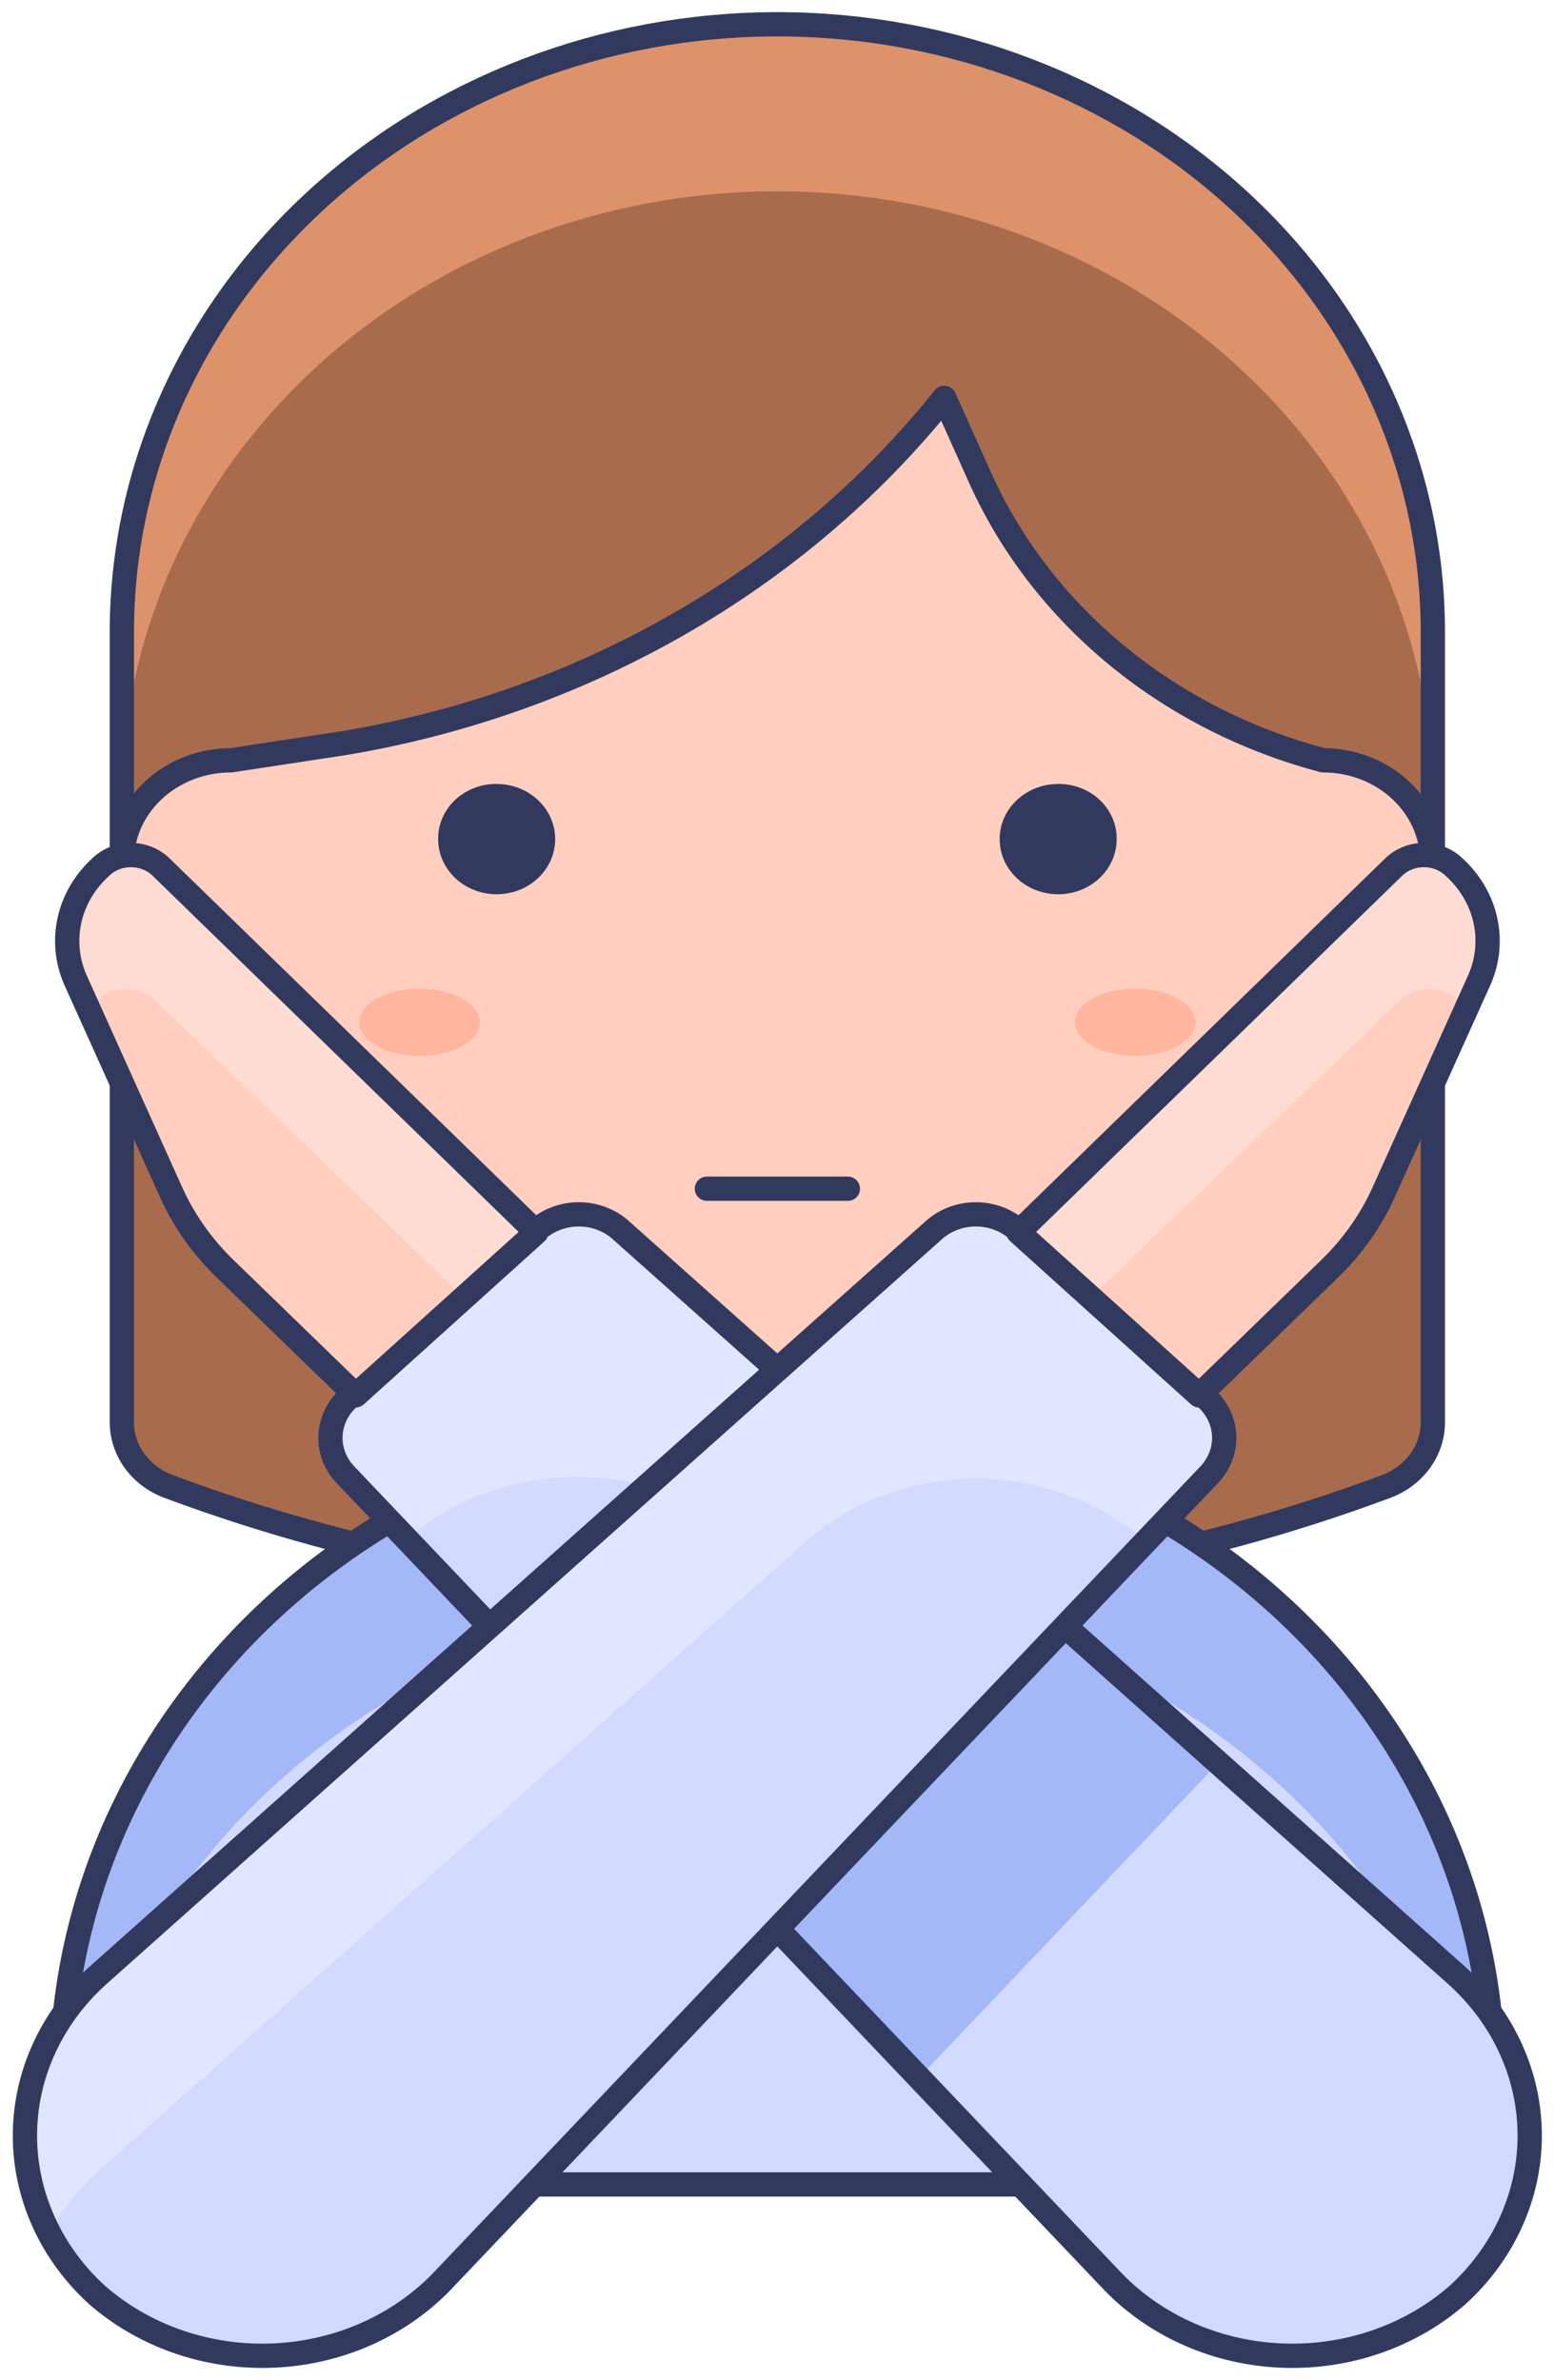 <svg width="64" height="98" viewBox="0 0 64 98" fill="none" xmlns="http://www.w3.org/2000/svg">
<path d="M26.996 0C34.151 -2.80101e-06 41.014 2.633 46.076 7.32C51.138 12.007 53.985 18.364 53.991 24.996V57.626C53.978 58.181 53.79 58.72 53.451 59.178C53.111 59.635 52.635 59.991 52.081 60.201C35.984 66.202 18.007 66.202 1.911 60.201C1.348 59.988 0.867 59.625 0.527 59.158C0.187 58.692 0.004 58.142 0 57.58V24.996C0.007 18.364 2.854 12.007 7.916 7.32C12.978 2.633 19.84 -2.80101e-06 26.996 0Z" transform="translate(5.019 1)" fill="#A86C4D"/>
<path d="M26.996 0C19.84 -2.80101e-06 12.978 2.633 7.916 7.32C2.854 12.007 0.007 18.364 0 24.996V31.894C0 25.259 2.844 18.895 7.907 14.203C12.97 9.511 19.836 6.876 26.996 6.876C34.155 6.876 41.022 9.511 46.084 14.203C51.147 18.895 53.991 25.259 53.991 31.894V24.996C53.985 18.364 51.138 12.007 46.076 7.32C41.014 2.633 34.151 -2.80101e-06 26.996 0Z" transform="translate(5.019 1)" fill="#DE926A"/>
<path d="M26.996 0C34.151 -2.80101e-06 41.014 2.633 46.076 7.32C51.138 12.007 53.985 18.364 53.991 24.996V57.626C53.978 58.181 53.79 58.72 53.451 59.178C53.111 59.635 52.635 59.991 52.081 60.201V60.201C35.984 66.202 18.007 66.202 1.911 60.201V60.201C1.348 59.988 0.867 59.625 0.527 59.158C0.187 58.692 0.004 58.142 0 57.58V24.996C0.007 18.364 2.854 12.007 7.916 7.32C12.978 2.633 19.84 -2.80101e-06 26.996 0Z" transform="translate(5.019 1)" stroke="#313A5E" stroke-linecap="round" stroke-linejoin="round"/>
<path d="M29.477 0C37.295 0 44.792 2.878 50.32 8.001C55.848 13.124 58.954 20.073 58.954 27.318V31.687H0V27.318C0 20.073 3.106 13.124 8.634 8.001C14.162 2.878 21.659 0 29.477 0Z" transform="translate(2.536 58.257)" fill="#D2DAFF"/>
<path d="M29.477 0C21.659 0 14.162 2.878 8.634 8.001C3.106 13.124 0 20.073 0 27.318V31.687H0.174C0.974 25.004 4.406 18.828 9.813 14.344C15.219 9.859 22.221 7.38 29.477 7.381C36.733 7.38 43.734 9.859 49.141 14.344C54.548 18.828 57.98 25.004 58.78 31.687H58.954V27.318C58.954 20.073 55.848 13.124 50.32 8.001C44.792 2.878 37.295 0 29.477 0Z" transform="translate(2.536 58.257)" fill="#A4B8F7"/>
<path d="M29.477 0C37.295 0 44.792 2.878 50.32 8.001C55.848 13.124 58.954 20.073 58.954 27.318V31.687H0V27.318C0 20.073 3.106 13.124 8.634 8.001C14.162 2.878 21.659 0 29.477 0V0Z" transform="translate(2.536 58.257)" stroke="#313A5E" stroke-linecap="round" stroke-linejoin="round"/>
<path d="M0 5.542V0" transform="translate(14.797 84.4)" stroke="#45413C" stroke-linecap="round" stroke-linejoin="round"/>
<path d="M0 5.542V0" transform="translate(49.234 84.4)" stroke="#45413C" stroke-linecap="round" stroke-linejoin="round"/>
<path d="M6.327 0H6.302C2.822 0 0 2.615 0 5.841V12.417C0 15.643 2.822 18.258 6.302 18.258H6.327C9.808 18.258 12.629 15.643 12.629 12.417V5.841C12.629 2.615 9.808 0 6.327 0Z" transform="translate(25.711 48.946)" fill="#EBCB00" stroke="#45413C" stroke-linecap="round" stroke-linejoin="round"/>
<path d="M49.475 14.924C46.354 14.101 43.47 12.641 41.036 10.652C38.602 8.663 36.678 6.194 35.407 3.426L33.869 0C27.887 7.472 19.059 12.554 9.181 14.211L4.491 14.924C3.3 14.924 2.158 15.362 1.315 16.143C0.473 16.923 0 17.982 0 19.086C0 20.19 0.473 21.248 1.315 22.029C2.158 22.809 3.3 23.248 4.491 23.248H4.789C5.369 28.331 7.959 33.035 12.059 36.454C16.16 39.873 21.48 41.765 26.996 41.765C32.511 41.765 37.832 39.873 41.932 36.454C46.032 33.035 48.622 28.331 49.203 23.248H49.475C50.667 23.248 51.809 22.809 52.651 22.029C53.493 21.248 53.967 20.19 53.967 19.086C53.967 17.982 53.493 16.923 52.651 16.143C51.809 15.362 50.667 14.924 49.475 14.924Z" transform="translate(5.019 16.382)" fill="#FFCEBF" stroke="#313A5E" stroke-linecap="round" stroke-linejoin="round"/>
<path d="M0 1.771C0 2.121 0.112 2.463 0.322 2.754C0.532 3.046 0.83 3.273 1.18 3.407C1.529 3.541 1.913 3.576 2.283 3.507C2.654 3.439 2.994 3.27 3.262 3.023C3.529 2.775 3.711 2.46 3.785 2.116C3.858 1.773 3.82 1.417 3.676 1.093C3.531 0.77 3.286 0.493 2.972 0.299C2.658 0.104 2.289 0 1.911 0C1.659 -0.003 1.409 0.041 1.176 0.129C0.942 0.217 0.73 0.347 0.552 0.512C0.374 0.677 0.234 0.873 0.139 1.09C0.044 1.306 -0.003 1.537 0 1.771Z" transform="translate(18.544 32.78)" fill="#313A5E" stroke="#313A5E" stroke-linecap="round" stroke-linejoin="round"/>
<path d="M3.821 1.771C3.821 2.121 3.709 2.463 3.499 2.754C3.289 3.046 2.991 3.273 2.642 3.407C2.293 3.541 1.908 3.576 1.538 3.507C1.167 3.439 0.827 3.27 0.56 3.023C0.292 2.775 0.11 2.46 0.037 2.116C-0.037 1.773 0.001 1.417 0.145 1.093C0.29 0.77 0.535 0.493 0.849 0.299C1.163 0.104 1.533 0 1.911 0C2.162 -0.003 2.412 0.041 2.646 0.129C2.879 0.217 3.091 0.347 3.269 0.512C3.447 0.677 3.588 0.873 3.682 1.09C3.777 1.306 3.824 1.537 3.821 1.771Z" transform="translate(41.669 32.78)" fill="#313A5E" stroke="#313A5E" stroke-linecap="round" stroke-linejoin="round"/>
<path d="M2.481 2.759C3.852 2.759 4.962 2.142 4.962 1.38C4.962 0.618 3.852 0 2.481 0C1.111 0 0 0.618 0 1.38C0 2.142 1.111 2.759 2.481 2.759Z" transform="translate(14.797 40.713)" fill="#FFB59E"/>
<path d="M2.481 2.759C3.852 2.759 4.962 2.142 4.962 1.38C4.962 0.618 3.852 0 2.481 0C1.111 0 0 0.618 0 1.38C0 2.142 1.111 2.759 2.481 2.759Z" transform="translate(44.269 40.713)" fill="#FFB59E"/>
<path d="M0 0H5.806" transform="translate(29.113 48.946)" stroke="#313A5E" stroke-linecap="round" stroke-linejoin="round"/>
<path d="M46.417 44.498C45.456 45.337 44.324 45.989 43.087 46.418C41.85 46.846 40.533 47.041 39.214 46.992C37.894 46.943 36.599 46.65 35.403 46.131C34.207 45.612 33.135 44.877 32.25 43.969L0.614 10.718C0.194 10.273 -0.025 9.695 0.002 9.104C0.03 8.513 0.302 7.954 0.763 7.545L8.504 0.646C8.967 0.232 9.585 0 10.229 0C10.872 0 11.491 0.232 11.953 0.646L46.417 31.367C47.359 32.224 48.107 33.245 48.617 34.373C49.128 35.5 49.391 36.71 49.391 37.933C49.391 39.155 49.128 40.365 48.617 41.493C48.107 42.62 47.359 43.641 46.417 44.498Z" transform="translate(13.609 50.001)" fill="#D2DAFF"/>
<path d="M0 11.015L11.91 23.547L24.241 10.578L12.357 0L0 11.015Z" transform="translate(25.934 62.006)" fill="#A4B8F7"/>
<path d="M20.166 16.03L24.682 12.006L11.953 0.646C11.491 0.232 10.872 0 10.229 0C9.585 0 8.967 0.232 8.504 0.646L0.763 7.545C0.302 7.954 0.03 8.513 0.002 9.104C-0.025 9.695 0.194 10.273 0.614 10.718L3.095 13.431C4.989 11.752 7.509 10.814 10.13 10.814C12.751 10.814 15.27 11.752 17.164 13.431L20.166 16.03Z" transform="translate(13.609 50.001)" fill="#E0E6FF"/>
<path d="M46.417 44.498C45.456 45.337 44.324 45.989 43.087 46.418C41.85 46.846 40.533 47.041 39.214 46.992C37.894 46.943 36.599 46.65 35.403 46.131C34.207 45.612 33.135 44.877 32.25 43.969L0.614 10.718C0.194 10.273 -0.025 9.695 0.002 9.104C0.03 8.513 0.302 7.954 0.763 7.545L8.504 0.646C8.967 0.232 9.585 0 10.229 0C10.872 0 11.491 0.232 11.953 0.646L46.417 31.367C47.359 32.224 48.107 33.245 48.617 34.373C49.128 35.5 49.391 36.71 49.391 37.933C49.391 39.155 49.128 40.365 48.617 41.493C48.107 42.62 47.359 43.641 46.417 44.498Z" transform="translate(13.609 50.001)" stroke="#313A5E" stroke-linecap="round" stroke-linejoin="round"/>
<path d="M19.323 15.532L11.88 22.247L6.52 17.05C5.572 16.136 4.815 15.068 4.287 13.899L0.317 5.092C-0.012 4.313 -0.087 3.462 0.103 2.644C0.292 1.826 0.738 1.078 1.384 0.493C1.544 0.337 1.737 0.213 1.95 0.129C2.163 0.044 2.393 0 2.625 0C2.857 0 3.087 0.044 3.3 0.129C3.513 0.213 3.706 0.337 3.866 0.493L19.323 15.532Z" transform="translate(2.767 35.207)" fill="#FFCEBF"/>
<path d="M3.866 5.966C3.706 5.81 3.513 5.686 3.3 5.601C3.087 5.517 2.857 5.473 2.625 5.473C2.393 5.473 2.163 5.517 1.95 5.601C1.737 5.686 1.544 5.81 1.384 5.966C1.222 6.124 1.073 6.293 0.938 6.472L0.317 5.092C-0.012 4.313 -0.087 3.462 0.103 2.644C0.292 1.826 0.738 1.078 1.384 0.493C1.544 0.337 1.737 0.213 1.95 0.129C2.163 0.044 2.393 0 2.625 0C2.857 0 3.087 0.044 3.3 0.129C3.513 0.213 3.706 0.337 3.866 0.493L19.547 15.486L16.545 18.153L3.866 5.966Z" transform="translate(2.544 35.252)" fill="#FFDCD1"/>
<path d="M19.323 15.532L11.88 22.247L6.52 17.05C5.572 16.136 4.815 15.068 4.287 13.899L0.317 5.092C-0.012 4.313 -0.087 3.462 0.103 2.644C0.292 1.826 0.738 1.078 1.384 0.493V0.493C1.544 0.337 1.737 0.213 1.95 0.129C2.163 0.044 2.393 0 2.625 0C2.857 0 3.087 0.044 3.3 0.129C3.513 0.213 3.706 0.337 3.866 0.493L19.323 15.532Z" transform="translate(2.767 35.207)" stroke="#313A5E" stroke-linecap="round" stroke-linejoin="round"/>
<path d="M2.973 44.498C3.935 45.337 5.067 45.989 6.304 46.418C7.541 46.846 8.858 47.041 10.177 46.992C11.497 46.943 12.792 46.65 13.988 46.131C15.184 45.612 16.256 44.877 17.141 43.969L48.777 10.718C49.197 10.273 49.416 9.695 49.389 9.104C49.361 8.513 49.088 7.954 48.628 7.545L40.886 0.646C40.424 0.232 39.806 0 39.162 0C38.519 0 37.9 0.232 37.438 0.646L2.973 31.367C2.032 32.224 1.284 33.245 0.774 34.373C0.263 35.5 0 36.71 0 37.933C0 39.155 0.263 40.365 0.774 41.493C1.284 42.62 2.032 43.641 2.973 44.498Z" transform="translate(1.027 50.001)" fill="#D2DAFF"/>
<path d="M48.656 7.545L40.915 0.646C40.452 0.232 39.834 0 39.191 0C38.547 0 37.929 0.232 37.466 0.646L3.002 31.367C1.501 32.721 0.501 34.48 0.145 36.392C-0.212 38.305 0.094 40.272 1.017 42.014C1.503 41.05 2.176 40.177 3.002 39.439L32.156 13.5C34.05 11.821 36.569 10.883 39.191 10.883C41.812 10.883 44.331 11.821 46.225 13.5L48.706 10.787C49.162 10.35 49.412 9.764 49.403 9.156C49.394 8.549 49.125 7.969 48.656 7.545Z" transform="translate(1 50.001)" fill="#E0E6FF"/>
<path d="M2.973 44.498C3.935 45.337 5.067 45.989 6.304 46.418C7.541 46.846 8.858 47.041 10.177 46.992C11.497 46.943 12.792 46.65 13.988 46.131C15.184 45.612 16.256 44.877 17.141 43.969L48.777 10.718C49.197 10.273 49.416 9.695 49.389 9.104C49.361 8.513 49.088 7.954 48.628 7.545L40.886 0.646C40.424 0.232 39.806 0 39.162 0C38.519 0 37.9 0.232 37.438 0.646L2.973 31.367C2.032 32.224 1.284 33.245 0.774 34.373C0.263 35.5 0 36.71 0 37.933C0 39.155 0.263 40.365 0.774 41.493C1.284 42.62 2.032 43.641 2.973 44.498Z" transform="translate(1.027 50.001)" stroke="#313A5E" stroke-linecap="round" stroke-linejoin="round"/>
<path d="M0 15.532L7.444 22.247L12.803 17.05C13.751 16.136 14.508 15.068 15.036 13.899L19.006 5.092C19.336 4.313 19.411 3.462 19.221 2.644C19.031 1.826 18.585 1.078 17.939 0.493C17.779 0.337 17.587 0.213 17.374 0.129C17.16 0.044 16.931 0 16.699 0C16.466 0 16.237 0.044 16.024 0.129C15.81 0.213 15.618 0.337 15.458 0.493L0 15.532Z" transform="translate(41.942 35.207)" fill="#FFCEBF"/>
<path d="M15.681 5.966C15.841 5.81 16.034 5.686 16.247 5.601C16.46 5.517 16.69 5.473 16.922 5.473C17.154 5.473 17.384 5.517 17.597 5.601C17.81 5.686 18.003 5.81 18.163 5.966C18.325 6.124 18.474 6.293 18.609 6.472L19.229 5.092C19.559 4.313 19.634 3.462 19.444 2.644C19.255 1.826 18.809 1.078 18.163 0.493C18.003 0.337 17.81 0.213 17.597 0.129C17.384 0.044 17.154 0 16.922 0C16.69 0 16.46 0.044 16.247 0.129C16.034 0.213 15.841 0.337 15.681 0.493L0 15.486L3.002 18.153L15.681 5.966Z" transform="translate(41.942 35.252)" fill="#FFDCD1"/>
<path d="M0 15.532L7.444 22.247L12.803 17.05C13.751 16.136 14.508 15.068 15.036 13.899L19.006 5.092C19.336 4.313 19.411 3.462 19.221 2.644C19.031 1.826 18.585 1.078 17.939 0.493V0.493C17.779 0.337 17.587 0.213 17.374 0.129C17.16 0.044 16.931 0 16.699 0C16.466 0 16.237 0.044 16.024 0.129C15.81 0.213 15.618 0.337 15.458 0.493L0 15.532Z" transform="translate(41.942 35.207)" stroke="#313A5E" stroke-linecap="round" stroke-linejoin="round"/>
</svg>
